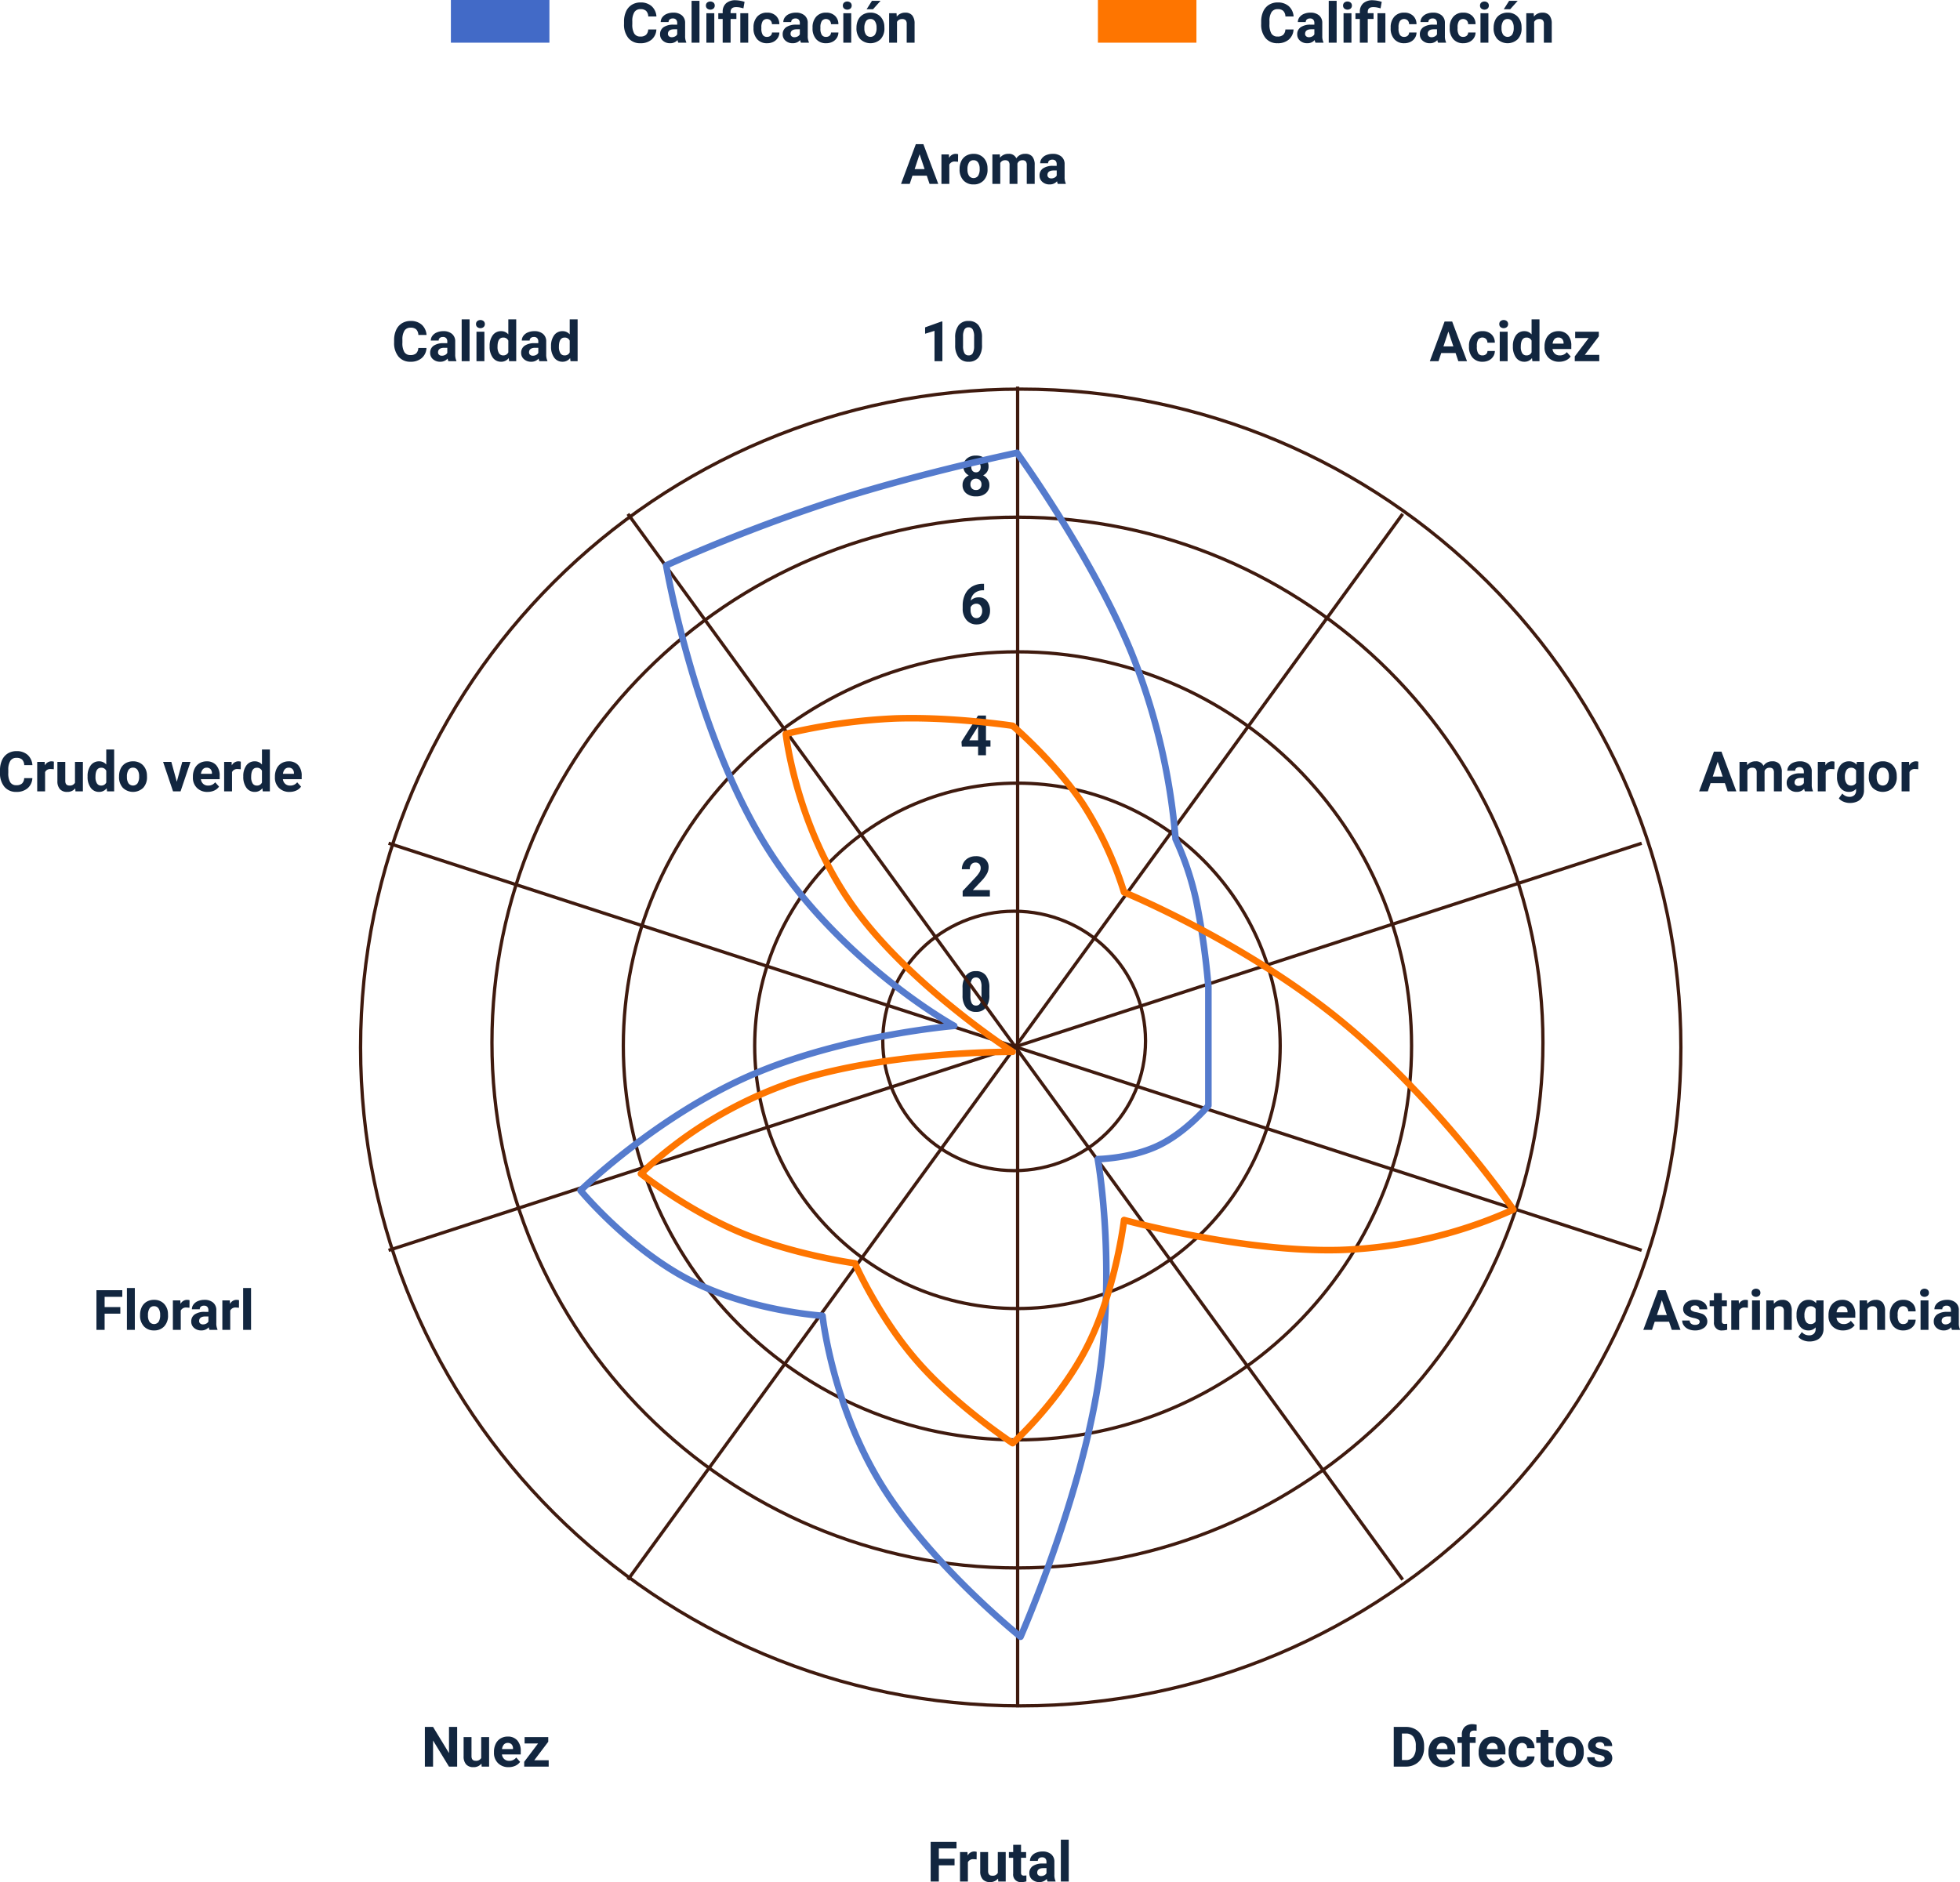<svg xmlns="http://www.w3.org/2000/svg" width="596.774" height="573.166" viewBox="0 0 596.774 573.166">
  <g id="Grupo_989967" data-name="Grupo 989967" transform="translate(-495.714 -1923)">
    <path id="Trazado_677448" data-name="Trazado 677448" d="M7.9,15.51H3.536L2.706,18H.058l4.5-12.086H6.865L11.389,18H8.741ZM4.208,13.493H7.23L5.711,8.969Zm13.2-2.225a6.517,6.517,0,0,0-.863-.066,1.757,1.757,0,0,0-1.785.921V18h-2.4V9.019h2.266l.066,1.071a2.223,2.223,0,0,1,2-1.237,2.514,2.514,0,0,1,.747.108Zm.481,2.158a5.327,5.327,0,0,1,.515-2.382,3.768,3.768,0,0,1,1.482-1.619,4.323,4.323,0,0,1,2.245-.573A4.09,4.09,0,0,1,25.1,9.965a4.464,4.464,0,0,1,1.282,3.021l.017.614a4.694,4.694,0,0,1-1.154,3.316,4.011,4.011,0,0,1-3.1,1.249,4.031,4.031,0,0,1-3.1-1.245,4.777,4.777,0,0,1-1.158-3.387Zm2.4.17a3.357,3.357,0,0,0,.481,1.958,1.73,1.73,0,0,0,2.739.008A3.674,3.674,0,0,0,24,13.422a3.324,3.324,0,0,0-.49-1.945,1.592,1.592,0,0,0-1.378-.69,1.566,1.566,0,0,0-1.361.686A3.735,3.735,0,0,0,20.287,13.6Zm9.836-4.578.075,1a3.156,3.156,0,0,1,2.582-1.17,2.4,2.4,0,0,1,2.382,1.37,3.084,3.084,0,0,1,2.7-1.37,2.679,2.679,0,0,1,2.175.851,3.911,3.911,0,0,1,.714,2.561V18H38.341V12.272a1.71,1.71,0,0,0-.3-1.116,1.324,1.324,0,0,0-1.054-.353,1.5,1.5,0,0,0-1.494,1.029L35.5,18H33.1V12.281a1.689,1.689,0,0,0-.307-1.129A1.337,1.337,0,0,0,31.75,10.8a1.555,1.555,0,0,0-1.478.847V18h-2.4V9.019ZM47.8,18a2.664,2.664,0,0,1-.241-.805,2.9,2.9,0,0,1-2.266.971A3.189,3.189,0,0,1,43.1,17.4a2.456,2.456,0,0,1-.867-1.926,2.538,2.538,0,0,1,1.058-2.191,5.222,5.222,0,0,1,3.059-.772h1.1V12a1.48,1.48,0,0,0-.32-1,1.257,1.257,0,0,0-1.009-.374,1.429,1.429,0,0,0-.95.291.987.987,0,0,0-.344.8h-2.4a2.41,2.41,0,0,1,.481-1.444A3.182,3.182,0,0,1,44.276,9.23a4.961,4.961,0,0,1,1.976-.378,3.92,3.92,0,0,1,2.635.834,2.918,2.918,0,0,1,.975,2.345v3.893a4.294,4.294,0,0,0,.357,1.934V18Zm-1.984-1.668a2.066,2.066,0,0,0,.979-.237,1.554,1.554,0,0,0,.664-.635V13.916h-.9q-1.8,0-1.917,1.245l-.008.141a.96.96,0,0,0,.315.739A1.225,1.225,0,0,0,45.812,16.332Z" transform="translate(770 1961)" fill="#12263f"/>
    <path id="Trazado_677449" data-name="Trazado 677449" d="M7.9,15.51H3.536L2.706,18H.058l4.5-12.086H6.865L11.389,18H8.741ZM4.208,13.493H7.23L5.711,8.969ZM16.1,16.232a1.573,1.573,0,0,0,1.079-.365,1.28,1.28,0,0,0,.432-.971h2.25a3.077,3.077,0,0,1-.5,1.673,3.286,3.286,0,0,1-1.341,1.179,4.2,4.2,0,0,1-1.88.419A3.9,3.9,0,0,1,13.1,16.942a4.845,4.845,0,0,1-1.112-3.383V13.4a4.79,4.79,0,0,1,1.1-3.312,3.854,3.854,0,0,1,3.03-1.237,3.778,3.778,0,0,1,2.7.959,3.4,3.4,0,0,1,1.033,2.552h-2.25a1.648,1.648,0,0,0-.432-1.139,1.6,1.6,0,0,0-2.362.173,3.541,3.541,0,0,0-.427,1.983v.249a3.586,3.586,0,0,0,.423,2A1.463,1.463,0,0,0,16.1,16.232ZM23.757,18H21.35V9.019h2.407ZM21.208,6.694a1.181,1.181,0,0,1,.361-.888,1.556,1.556,0,0,1,1.963,0,1.175,1.175,0,0,1,.365.888,1.178,1.178,0,0,1-.369.9,1.539,1.539,0,0,1-1.951,0A1.178,1.178,0,0,1,21.208,6.694Zm4.15,6.749A5.413,5.413,0,0,1,26.3,10.1a3.057,3.057,0,0,1,2.577-1.245,2.751,2.751,0,0,1,2.167.979V5.25h2.407V18H31.286l-.116-.955a2.823,2.823,0,0,1-2.308,1.121,3.049,3.049,0,0,1-2.544-1.249A5.587,5.587,0,0,1,25.359,13.443Zm2.4.179a3.546,3.546,0,0,0,.44,1.937,1.433,1.433,0,0,0,1.278.673,1.605,1.605,0,0,0,1.569-.939v-3.55a1.582,1.582,0,0,0-1.552-.939Q27.758,10.8,27.758,13.621Zm11.688,4.545a4.409,4.409,0,0,1-3.217-1.212,4.308,4.308,0,0,1-1.241-3.229v-.232a5.426,5.426,0,0,1,.523-2.42,3.838,3.838,0,0,1,1.482-1.644,4.159,4.159,0,0,1,2.187-.577,3.727,3.727,0,0,1,2.9,1.162,4.722,4.722,0,0,1,1.058,3.3v.979H37.42a2.229,2.229,0,0,0,.7,1.411,2.12,2.12,0,0,0,1.482.531,2.589,2.589,0,0,0,2.167-1l1.179,1.32a3.6,3.6,0,0,1-1.461,1.191A4.793,4.793,0,0,1,39.445,18.166Zm-.274-7.379a1.5,1.5,0,0,0-1.158.484,2.5,2.5,0,0,0-.569,1.384h3.337v-.192a1.786,1.786,0,0,0-.432-1.238A1.547,1.547,0,0,0,39.171,10.787Zm8.085,5.279h4.391V18H44.193V16.539l4.225-5.586h-4.1V9.019h7.2v1.413Z" transform="translate(931 2015)" fill="#12263f"/>
    <path id="Trazado_677450" data-name="Trazado 677450" d="M7.9,15.51H3.536L2.706,18H.058l4.5-12.086H6.865L11.389,18H8.741ZM4.208,13.493H7.23L5.711,8.969Zm10.4-4.474.075,1a3.156,3.156,0,0,1,2.582-1.17,2.4,2.4,0,0,1,2.382,1.37,3.084,3.084,0,0,1,2.7-1.37,2.679,2.679,0,0,1,2.175.851,3.911,3.911,0,0,1,.714,2.561V18H22.827V12.272a1.71,1.71,0,0,0-.3-1.116,1.324,1.324,0,0,0-1.054-.353,1.5,1.5,0,0,0-1.494,1.029L19.988,18h-2.4V12.281a1.689,1.689,0,0,0-.307-1.129,1.337,1.337,0,0,0-1.046-.349,1.555,1.555,0,0,0-1.478.847V18h-2.4V9.019ZM32.282,18a2.664,2.664,0,0,1-.241-.805,2.9,2.9,0,0,1-2.266.971,3.189,3.189,0,0,1-2.187-.764,2.456,2.456,0,0,1-.867-1.926,2.538,2.538,0,0,1,1.058-2.191,5.222,5.222,0,0,1,3.059-.772h1.1V12a1.48,1.48,0,0,0-.32-1,1.257,1.257,0,0,0-1.009-.374,1.429,1.429,0,0,0-.95.291.987.987,0,0,0-.344.8h-2.4a2.41,2.41,0,0,1,.481-1.444A3.182,3.182,0,0,1,28.762,9.23a4.961,4.961,0,0,1,1.976-.378,3.92,3.92,0,0,1,2.635.834,2.918,2.918,0,0,1,.975,2.345v3.893a4.294,4.294,0,0,0,.357,1.934V18ZM30.3,16.332a2.066,2.066,0,0,0,.979-.237,1.554,1.554,0,0,0,.664-.635V13.916h-.9q-1.8,0-1.917,1.245l-.008.141a.96.96,0,0,0,.315.739A1.225,1.225,0,0,0,30.3,16.332Zm10.94-5.063a6.517,6.517,0,0,0-.863-.066,1.757,1.757,0,0,0-1.785.921V18h-2.4V9.019h2.266l.066,1.071a2.223,2.223,0,0,1,2-1.237,2.514,2.514,0,0,1,.747.108Zm.805,2.175a5.264,5.264,0,0,1,.984-3.329,3.187,3.187,0,0,1,2.652-1.262,2.8,2.8,0,0,1,2.3,1.013l.1-.847h2.175V17.7a3.839,3.839,0,0,1-.535,2.05,3.439,3.439,0,0,1-1.507,1.328,5.3,5.3,0,0,1-2.274.457,4.925,4.925,0,0,1-1.926-.394,3.418,3.418,0,0,1-1.419-1.017l1.063-1.461a2.81,2.81,0,0,0,2.175,1,2.057,2.057,0,0,0,1.486-.51,1.915,1.915,0,0,0,.531-1.448v-.481a2.775,2.775,0,0,1-2.183.938A3.179,3.179,0,0,1,43.044,16.9a5.262,5.262,0,0,1-1-3.358Zm2.4.179a3.278,3.278,0,0,0,.49,1.916,1.558,1.558,0,0,0,1.345.694,1.666,1.666,0,0,0,1.569-.823V11.626a1.662,1.662,0,0,0-1.552-.823,1.568,1.568,0,0,0-1.357.707A3.694,3.694,0,0,0,44.442,13.621Zm7.28-.2a5.327,5.327,0,0,1,.515-2.382,3.767,3.767,0,0,1,1.482-1.619,4.323,4.323,0,0,1,2.245-.573,4.09,4.09,0,0,1,2.968,1.112,4.464,4.464,0,0,1,1.282,3.021l.017.614a4.694,4.694,0,0,1-1.154,3.316,4.472,4.472,0,0,1-6.2,0,4.777,4.777,0,0,1-1.158-3.387Zm2.4.17a3.357,3.357,0,0,0,.481,1.958,1.73,1.73,0,0,0,2.739.008,3.674,3.674,0,0,0,.49-2.141,3.324,3.324,0,0,0-.49-1.945,1.592,1.592,0,0,0-1.378-.69,1.566,1.566,0,0,0-1.361.686A3.735,3.735,0,0,0,54.121,13.6Zm12.634-2.328a6.517,6.517,0,0,0-.863-.066,1.757,1.757,0,0,0-1.785.921V18h-2.4V9.019h2.266l.066,1.071a2.223,2.223,0,0,1,2-1.237,2.514,2.514,0,0,1,.747.108Z" transform="translate(1013 2146)" fill="#12263f"/>
    <path id="Trazado_677451" data-name="Trazado 677451" d="M7.9,15.51H3.536L2.706,18H.058l4.5-12.086H6.865L11.389,18H8.741ZM4.208,13.493H7.23L5.711,8.969Zm13.016,2.025a.773.773,0,0,0-.436-.693,4.95,4.95,0,0,0-1.4-.452q-3.2-.672-3.2-2.723a2.468,2.468,0,0,1,.992-2,4,4,0,0,1,2.594-.8,4.307,4.307,0,0,1,2.735.805,2.538,2.538,0,0,1,1.025,2.092h-2.4A1.161,1.161,0,0,0,16.8,10.9a1.405,1.405,0,0,0-1.038-.336,1.436,1.436,0,0,0-.938.274.865.865,0,0,0-.332.7.739.739,0,0,0,.378.643,3.885,3.885,0,0,0,1.274.423,10.407,10.407,0,0,1,1.511.4,2.482,2.482,0,0,1,1.9,2.416A2.343,2.343,0,0,1,18.5,17.406a4.548,4.548,0,0,1-2.723.76,4.75,4.75,0,0,1-2-.4,3.363,3.363,0,0,1-1.374-1.1,2.565,2.565,0,0,1-.5-1.515h2.274a1.252,1.252,0,0,0,.473.979,1.877,1.877,0,0,0,1.179.34,1.737,1.737,0,0,0,1.042-.261A.814.814,0,0,0,17.224,15.518Zm6.749-8.708V9.019h1.536v1.76H23.973v4.482a1.07,1.07,0,0,0,.191.714.959.959,0,0,0,.73.216,3.826,3.826,0,0,0,.706-.058V17.95a4.938,4.938,0,0,1-1.453.216,2.29,2.29,0,0,1-2.573-2.548V10.778H20.262V9.019h1.312V6.811Zm7.919,4.458a6.517,6.517,0,0,0-.863-.066,1.757,1.757,0,0,0-1.785.921V18h-2.4V9.019h2.266l.066,1.071a2.223,2.223,0,0,1,2-1.237,2.514,2.514,0,0,1,.747.108ZM35.577,18H33.17V9.019h2.407ZM33.029,6.694a1.181,1.181,0,0,1,.361-.888,1.556,1.556,0,0,1,1.963,0,1.175,1.175,0,0,1,.365.888,1.178,1.178,0,0,1-.369.9,1.539,1.539,0,0,1-1.951,0A1.178,1.178,0,0,1,33.029,6.694Zm6.732,2.324.075,1.038a3.136,3.136,0,0,1,2.582-1.2,2.606,2.606,0,0,1,2.125.838,3.912,3.912,0,0,1,.714,2.507V18h-2.4V12.256a1.556,1.556,0,0,0-.332-1.108,1.486,1.486,0,0,0-1.1-.344,1.65,1.65,0,0,0-1.519.863V18H37.5V9.019Zm6.964,4.424a5.264,5.264,0,0,1,.984-3.329,3.187,3.187,0,0,1,2.652-1.262,2.8,2.8,0,0,1,2.3,1.013l.1-.847h2.175V17.7a3.839,3.839,0,0,1-.535,2.05,3.439,3.439,0,0,1-1.507,1.328,5.3,5.3,0,0,1-2.274.457,4.925,4.925,0,0,1-1.926-.394,3.418,3.418,0,0,1-1.419-1.017l1.063-1.461a2.81,2.81,0,0,0,2.175,1A2.057,2.057,0,0,0,52,19.158a1.915,1.915,0,0,0,.531-1.448v-.481a2.775,2.775,0,0,1-2.183.938A3.179,3.179,0,0,1,47.725,16.9a5.262,5.262,0,0,1-1-3.358Zm2.4.179a3.278,3.278,0,0,0,.49,1.916,1.558,1.558,0,0,0,1.345.694,1.666,1.666,0,0,0,1.569-.823V11.626a1.662,1.662,0,0,0-1.552-.823,1.568,1.568,0,0,0-1.357.707A3.694,3.694,0,0,0,49.124,13.621Zm11.787,4.545a4.409,4.409,0,0,1-3.217-1.212,4.308,4.308,0,0,1-1.241-3.229v-.232a5.426,5.426,0,0,1,.523-2.42,3.838,3.838,0,0,1,1.482-1.644,4.159,4.159,0,0,1,2.187-.577,3.727,3.727,0,0,1,2.9,1.162,4.722,4.722,0,0,1,1.058,3.3v.979H58.886a2.229,2.229,0,0,0,.7,1.411,2.12,2.12,0,0,0,1.482.531,2.589,2.589,0,0,0,2.167-1l1.179,1.32a3.6,3.6,0,0,1-1.461,1.191A4.793,4.793,0,0,1,60.911,18.166Zm-.274-7.379a1.5,1.5,0,0,0-1.158.484,2.5,2.5,0,0,0-.569,1.384h3.337v-.192a1.786,1.786,0,0,0-.432-1.238A1.547,1.547,0,0,0,60.637,10.787Zm7.537-1.768.075,1.038a3.136,3.136,0,0,1,2.582-1.2,2.606,2.606,0,0,1,2.125.838,3.912,3.912,0,0,1,.714,2.507V18h-2.4V12.256a1.556,1.556,0,0,0-.332-1.108,1.486,1.486,0,0,0-1.1-.344,1.65,1.65,0,0,0-1.519.863V18h-2.4V9.019Zm11.048,7.213a1.573,1.573,0,0,0,1.079-.365,1.28,1.28,0,0,0,.432-.971h2.25a3.077,3.077,0,0,1-.5,1.673,3.286,3.286,0,0,1-1.341,1.179,4.2,4.2,0,0,1-1.88.419,3.9,3.9,0,0,1-3.038-1.224,4.845,4.845,0,0,1-1.112-3.383V13.4a4.79,4.79,0,0,1,1.1-3.312,3.854,3.854,0,0,1,3.03-1.237,3.778,3.778,0,0,1,2.7.959,3.4,3.4,0,0,1,1.033,2.552h-2.25a1.648,1.648,0,0,0-.432-1.139,1.6,1.6,0,0,0-2.362.173,3.541,3.541,0,0,0-.427,1.983v.249a3.586,3.586,0,0,0,.423,2A1.463,1.463,0,0,0,79.223,16.232ZM86.884,18H84.477V9.019h2.407ZM84.336,6.694a1.181,1.181,0,0,1,.361-.888,1.556,1.556,0,0,1,1.963,0,1.175,1.175,0,0,1,.365.888,1.178,1.178,0,0,1-.369.9,1.539,1.539,0,0,1-1.951,0A1.178,1.178,0,0,1,84.336,6.694ZM94.064,18a2.664,2.664,0,0,1-.241-.805,2.9,2.9,0,0,1-2.266.971A3.189,3.189,0,0,1,89.37,17.4a2.456,2.456,0,0,1-.867-1.926,2.538,2.538,0,0,1,1.058-2.191,5.222,5.222,0,0,1,3.059-.772h1.1V12a1.48,1.48,0,0,0-.32-1,1.257,1.257,0,0,0-1.009-.374,1.429,1.429,0,0,0-.95.291.987.987,0,0,0-.344.8H88.7a2.41,2.41,0,0,1,.481-1.444A3.182,3.182,0,0,1,90.545,9.23a4.961,4.961,0,0,1,1.976-.378,3.92,3.92,0,0,1,2.635.834,2.918,2.918,0,0,1,.975,2.345v3.893a4.294,4.294,0,0,0,.357,1.934V18Zm-1.984-1.668a2.066,2.066,0,0,0,.979-.237,1.554,1.554,0,0,0,.664-.635V13.916h-.9q-1.8,0-1.917,1.245L90.9,15.3a.96.96,0,0,0,.315.739A1.225,1.225,0,0,0,92.081,16.332Z" transform="translate(996 2310)" fill="#12263f"/>
    <path id="Trazado_677452" data-name="Trazado 677452" d="M1.079,18V5.914H4.8a5.647,5.647,0,0,1,2.851.718A5.007,5.007,0,0,1,9.612,8.674a6.3,6.3,0,0,1,.706,3.009v.556a6.316,6.316,0,0,1-.693,3A4.964,4.964,0,0,1,7.67,17.27,5.69,5.69,0,0,1,4.823,18ZM3.569,7.931V16h1.2a2.7,2.7,0,0,0,2.233-.955,4.314,4.314,0,0,0,.789-2.731v-.639a4.382,4.382,0,0,0-.764-2.793A2.7,2.7,0,0,0,4.8,7.931ZM16.1,18.166a4.409,4.409,0,0,1-3.217-1.212,4.308,4.308,0,0,1-1.241-3.229v-.232a5.426,5.426,0,0,1,.523-2.42,3.838,3.838,0,0,1,1.482-1.644,4.159,4.159,0,0,1,2.187-.577,3.727,3.727,0,0,1,2.9,1.162,4.722,4.722,0,0,1,1.058,3.3v.979H14.078a2.229,2.229,0,0,0,.7,1.411,2.12,2.12,0,0,0,1.482.531,2.589,2.589,0,0,0,2.167-1l1.179,1.32a3.6,3.6,0,0,1-1.461,1.191A4.793,4.793,0,0,1,16.1,18.166Zm-.274-7.379a1.5,1.5,0,0,0-1.158.484,2.5,2.5,0,0,0-.569,1.384H17.44v-.192a1.786,1.786,0,0,0-.432-1.238A1.547,1.547,0,0,0,15.83,10.787ZM21.814,18V10.778H20.478V9.019h1.336V8.255a3.1,3.1,0,0,1,.867-2.345,3.359,3.359,0,0,1,2.428-.834,5.608,5.608,0,0,1,1.22.166L26.305,7.1a3.058,3.058,0,0,0-.73-.075q-1.353,0-1.353,1.27v.722h1.785v1.76H24.222V18Zm9.571.166a4.409,4.409,0,0,1-3.217-1.212,4.308,4.308,0,0,1-1.241-3.229v-.232a5.426,5.426,0,0,1,.523-2.42,3.838,3.838,0,0,1,1.482-1.644,4.159,4.159,0,0,1,2.187-.577,3.727,3.727,0,0,1,2.9,1.162,4.722,4.722,0,0,1,1.058,3.3v.979H29.36a2.229,2.229,0,0,0,.7,1.411,2.12,2.12,0,0,0,1.482.531,2.589,2.589,0,0,0,2.167-1l1.179,1.32a3.6,3.6,0,0,1-1.461,1.191A4.793,4.793,0,0,1,31.385,18.166Zm-.274-7.379a1.5,1.5,0,0,0-1.158.484,2.5,2.5,0,0,0-.569,1.384h3.337v-.192a1.786,1.786,0,0,0-.432-1.238A1.547,1.547,0,0,0,31.111,10.787Zm9.064,5.445a1.573,1.573,0,0,0,1.079-.365,1.28,1.28,0,0,0,.432-.971h2.25a3.077,3.077,0,0,1-.5,1.673A3.286,3.286,0,0,1,42.1,17.747a4.2,4.2,0,0,1-1.88.419,3.9,3.9,0,0,1-3.038-1.224,4.845,4.845,0,0,1-1.112-3.383V13.4a4.79,4.79,0,0,1,1.1-3.312A3.854,3.854,0,0,1,40.2,8.853a3.778,3.778,0,0,1,2.7.959,3.4,3.4,0,0,1,1.033,2.552h-2.25a1.648,1.648,0,0,0-.432-1.139,1.6,1.6,0,0,0-2.362.173,3.541,3.541,0,0,0-.427,1.983v.249a3.586,3.586,0,0,0,.423,2A1.463,1.463,0,0,0,40.176,16.232Zm8-9.421V9.019h1.536v1.76H48.178v4.482a1.07,1.07,0,0,0,.191.714.959.959,0,0,0,.73.216,3.826,3.826,0,0,0,.706-.058V17.95a4.939,4.939,0,0,1-1.453.216,2.29,2.29,0,0,1-2.573-2.548V10.778H44.467V9.019h1.312V6.811Zm2.25,6.616a5.327,5.327,0,0,1,.515-2.382,3.767,3.767,0,0,1,1.482-1.619,4.323,4.323,0,0,1,2.245-.573,4.09,4.09,0,0,1,2.968,1.112,4.464,4.464,0,0,1,1.282,3.021l.017.614a4.694,4.694,0,0,1-1.154,3.316,4.472,4.472,0,0,1-6.2,0,4.777,4.777,0,0,1-1.158-3.387Zm2.4.17a3.357,3.357,0,0,0,.481,1.958,1.73,1.73,0,0,0,2.739.008,3.674,3.674,0,0,0,.49-2.141,3.324,3.324,0,0,0-.49-1.945,1.592,1.592,0,0,0-1.378-.69,1.566,1.566,0,0,0-1.361.686A3.735,3.735,0,0,0,52.826,13.6Zm12.451,1.922a.773.773,0,0,0-.436-.693,4.95,4.95,0,0,0-1.4-.452q-3.2-.672-3.2-2.723a2.468,2.468,0,0,1,.992-2,4,4,0,0,1,2.594-.8,4.307,4.307,0,0,1,2.735.805,2.538,2.538,0,0,1,1.025,2.092h-2.4a1.161,1.161,0,0,0-.332-.851,1.405,1.405,0,0,0-1.038-.336,1.436,1.436,0,0,0-.938.274.865.865,0,0,0-.332.7.739.739,0,0,0,.378.643A3.885,3.885,0,0,0,64.2,12.6a10.407,10.407,0,0,1,1.511.4,2.482,2.482,0,0,1,1.9,2.416,2.343,2.343,0,0,1-1.054,1.988,4.548,4.548,0,0,1-2.723.76,4.75,4.75,0,0,1-2-.4,3.363,3.363,0,0,1-1.374-1.1,2.565,2.565,0,0,1-.5-1.515h2.274a1.252,1.252,0,0,0,.473.979,1.877,1.877,0,0,0,1.179.34,1.737,1.737,0,0,0,1.042-.261A.814.814,0,0,0,65.277,15.518Z" transform="translate(919 2443)" fill="#12263f"/>
    <path id="Trazado_677453" data-name="Trazado 677453" d="M8.351,13.061H3.569V18H1.079V5.914H8.948V7.931H3.569v3.121H8.351Zm6.715-1.793A6.517,6.517,0,0,0,14.2,11.2a1.757,1.757,0,0,0-1.785.921V18h-2.4V9.019h2.266l.066,1.071a2.223,2.223,0,0,1,2-1.237,2.514,2.514,0,0,1,.747.108ZM21.6,17.087a3.008,3.008,0,0,1-2.457,1.079,2.837,2.837,0,0,1-2.2-.83,3.543,3.543,0,0,1-.776-2.432V9.019h2.4v5.809q0,1.4,1.278,1.4a1.732,1.732,0,0,0,1.677-.848V9.019h2.407V18H21.665ZM28.6,6.811V9.019H30.14v1.76H28.6v4.482a1.07,1.07,0,0,0,.191.714.959.959,0,0,0,.73.216,3.826,3.826,0,0,0,.706-.058V17.95a4.938,4.938,0,0,1-1.453.216,2.29,2.29,0,0,1-2.573-2.548V10.778H24.894V9.019h1.312V6.811ZM36.681,18a2.664,2.664,0,0,1-.241-.805,2.9,2.9,0,0,1-2.266.971,3.189,3.189,0,0,1-2.187-.764,2.456,2.456,0,0,1-.867-1.926,2.538,2.538,0,0,1,1.058-2.191,5.222,5.222,0,0,1,3.059-.772h1.1V12a1.48,1.48,0,0,0-.32-1,1.257,1.257,0,0,0-1.009-.374,1.429,1.429,0,0,0-.95.291.987.987,0,0,0-.344.8h-2.4a2.41,2.41,0,0,1,.481-1.444A3.182,3.182,0,0,1,33.162,9.23a4.961,4.961,0,0,1,1.976-.378,3.92,3.92,0,0,1,2.635.834,2.918,2.918,0,0,1,.975,2.345v3.893a4.294,4.294,0,0,0,.357,1.934V18ZM34.7,16.332a2.066,2.066,0,0,0,.979-.237,1.554,1.554,0,0,0,.664-.635V13.916h-.9q-1.8,0-1.917,1.245l-.008.141a.96.96,0,0,0,.315.739A1.225,1.225,0,0,0,34.7,16.332ZM43.123,18H40.715V5.25h2.407Z" transform="translate(778 2478)" fill="#12263f"/>
    <path id="Trazado_677454" data-name="Trazado 677454" d="M10.907,18H8.417L3.569,10.048V18H1.079V5.914h2.49l4.856,7.969V5.914h2.482Zm7.4-.913a3.008,3.008,0,0,1-2.457,1.079,2.837,2.837,0,0,1-2.2-.83,3.543,3.543,0,0,1-.776-2.432V9.019h2.4v5.809q0,1.4,1.278,1.4a1.732,1.732,0,0,0,1.677-.848V9.019h2.407V18H18.37Zm8.268,1.079a4.409,4.409,0,0,1-3.217-1.212,4.308,4.308,0,0,1-1.241-3.229v-.232a5.426,5.426,0,0,1,.523-2.42,3.838,3.838,0,0,1,1.482-1.644,4.159,4.159,0,0,1,2.187-.577,3.727,3.727,0,0,1,2.9,1.162,4.722,4.722,0,0,1,1.058,3.3v.979H24.545a2.229,2.229,0,0,0,.7,1.411,2.12,2.12,0,0,0,1.482.531,2.589,2.589,0,0,0,2.167-1l1.179,1.32a3.6,3.6,0,0,1-1.461,1.191A4.793,4.793,0,0,1,26.571,18.166ZM26.3,10.787a1.5,1.5,0,0,0-1.158.484,2.5,2.5,0,0,0-.569,1.384h3.337v-.192a1.786,1.786,0,0,0-.432-1.238A1.547,1.547,0,0,0,26.3,10.787Zm8.085,5.279h4.391V18H31.319V16.539l4.225-5.586h-4.1V9.019h7.2v1.413Z" transform="translate(624 2443)" fill="#12263f"/>
    <path id="Trazado_677455" data-name="Trazado 677455" d="M8.351,13.061H3.569V18H1.079V5.914H8.948V7.931H3.569v3.121H8.351ZM12.767,18H10.359V5.25h2.407Zm1.6-4.574a5.327,5.327,0,0,1,.515-2.382,3.768,3.768,0,0,1,1.482-1.619,4.323,4.323,0,0,1,2.245-.573,4.09,4.09,0,0,1,2.968,1.112,4.464,4.464,0,0,1,1.282,3.021l.017.614a4.694,4.694,0,0,1-1.154,3.316,4.011,4.011,0,0,1-3.1,1.249,4.031,4.031,0,0,1-3.1-1.245,4.777,4.777,0,0,1-1.158-3.387Zm2.4.17a3.357,3.357,0,0,0,.481,1.958,1.73,1.73,0,0,0,2.739.008,3.674,3.674,0,0,0,.49-2.141,3.324,3.324,0,0,0-.49-1.945,1.592,1.592,0,0,0-1.378-.69,1.566,1.566,0,0,0-1.361.686A3.735,3.735,0,0,0,16.768,13.6ZM29.4,11.268a6.517,6.517,0,0,0-.863-.066,1.757,1.757,0,0,0-1.785.921V18h-2.4V9.019h2.266l.066,1.071a2.223,2.223,0,0,1,2-1.237,2.514,2.514,0,0,1,.747.108ZM35.511,18a2.664,2.664,0,0,1-.241-.805A2.9,2.9,0,0,1,33,18.166a3.189,3.189,0,0,1-2.187-.764,2.456,2.456,0,0,1-.867-1.926,2.538,2.538,0,0,1,1.058-2.191,5.222,5.222,0,0,1,3.059-.772h1.1V12a1.48,1.48,0,0,0-.32-1,1.257,1.257,0,0,0-1.009-.374,1.429,1.429,0,0,0-.95.291.987.987,0,0,0-.344.8h-2.4a2.41,2.41,0,0,1,.481-1.444A3.182,3.182,0,0,1,31.991,9.23a4.961,4.961,0,0,1,1.976-.378,3.92,3.92,0,0,1,2.635.834,2.918,2.918,0,0,1,.975,2.345v3.893a4.294,4.294,0,0,0,.357,1.934V18Zm-1.984-1.668a2.066,2.066,0,0,0,.979-.237,1.554,1.554,0,0,0,.664-.635V13.916h-.9q-1.8,0-1.917,1.245l-.008.141a.96.96,0,0,0,.315.739A1.225,1.225,0,0,0,33.527,16.332Zm10.94-5.063A6.517,6.517,0,0,0,43.6,11.2a1.757,1.757,0,0,0-1.785.921V18h-2.4V9.019h2.266l.066,1.071a2.223,2.223,0,0,1,2-1.237,2.514,2.514,0,0,1,.747.108ZM48.153,18H45.746V5.25h2.407Z" transform="translate(524 2310)" fill="#12263f"/>
    <path id="Trazado_677456" data-name="Trazado 677456" d="M10.567,13.974a4.277,4.277,0,0,1-1.44,3.071A5.058,5.058,0,0,1,5.7,18.166,4.548,4.548,0,0,1,2.046,16.6a6.416,6.416,0,0,1-1.332-4.3v-.739A7.245,7.245,0,0,1,1.328,8.5,4.6,4.6,0,0,1,3.084,6.458a4.918,4.918,0,0,1,2.652-.71,4.927,4.927,0,0,1,3.37,1.121,4.6,4.6,0,0,1,1.478,3.146H8.093a2.524,2.524,0,0,0-.652-1.7A2.413,2.413,0,0,0,5.736,7.79a2.116,2.116,0,0,0-1.864.892,5,5,0,0,0-.635,2.768v.913a5.352,5.352,0,0,0,.594,2.864,2.077,2.077,0,0,0,1.872.9,2.458,2.458,0,0,0,1.722-.527,2.381,2.381,0,0,0,.652-1.631Zm6.524-2.706a6.517,6.517,0,0,0-.863-.066,1.757,1.757,0,0,0-1.785.921V18h-2.4V9.019h2.266l.066,1.071a2.223,2.223,0,0,1,2-1.237,2.514,2.514,0,0,1,.747.108Zm6.533,5.819a3.008,3.008,0,0,1-2.457,1.079,2.837,2.837,0,0,1-2.2-.83,3.543,3.543,0,0,1-.776-2.432V9.019h2.4v5.809q0,1.4,1.278,1.4a1.732,1.732,0,0,0,1.677-.848V9.019h2.407V18H23.69Zm3.76-3.644a5.413,5.413,0,0,1,.942-3.345A3.057,3.057,0,0,1,30.9,8.853a2.751,2.751,0,0,1,2.167.979V5.25h2.407V18H33.311l-.116-.955a2.823,2.823,0,0,1-2.308,1.121,3.049,3.049,0,0,1-2.544-1.249A5.587,5.587,0,0,1,27.384,13.443Zm2.4.179a3.546,3.546,0,0,0,.44,1.937,1.433,1.433,0,0,0,1.278.673,1.605,1.605,0,0,0,1.569-.939v-3.55a1.582,1.582,0,0,0-1.552-.939Q29.783,10.8,29.783,13.621Zm7.18-.2a5.327,5.327,0,0,1,.515-2.382A3.767,3.767,0,0,1,38.96,9.425a4.323,4.323,0,0,1,2.245-.573,4.09,4.09,0,0,1,2.968,1.112,4.464,4.464,0,0,1,1.282,3.021l.017.614a4.694,4.694,0,0,1-1.154,3.316,4.472,4.472,0,0,1-6.2,0,4.777,4.777,0,0,1-1.158-3.387Zm2.4.17a3.357,3.357,0,0,0,.481,1.958,1.73,1.73,0,0,0,2.739.008,3.674,3.674,0,0,0,.49-2.141,3.324,3.324,0,0,0-.49-1.945,1.592,1.592,0,0,0-1.378-.69,1.566,1.566,0,0,0-1.361.686A3.735,3.735,0,0,0,39.362,13.6ZM54.544,15.07l1.668-6.051H58.72L55.69,18H53.4l-3.03-8.981h2.507Zm9.363,3.1a4.409,4.409,0,0,1-3.217-1.212,4.308,4.308,0,0,1-1.241-3.229v-.232a5.426,5.426,0,0,1,.523-2.42,3.838,3.838,0,0,1,1.482-1.644,4.159,4.159,0,0,1,2.187-.577,3.727,3.727,0,0,1,2.9,1.162,4.722,4.722,0,0,1,1.058,3.3v.979H61.882a2.229,2.229,0,0,0,.7,1.411,2.12,2.12,0,0,0,1.482.531,2.589,2.589,0,0,0,2.167-1l1.179,1.32a3.6,3.6,0,0,1-1.461,1.191A4.793,4.793,0,0,1,63.908,18.166Zm-.274-7.379a1.5,1.5,0,0,0-1.158.484,2.5,2.5,0,0,0-.569,1.384h3.337v-.192a1.786,1.786,0,0,0-.432-1.238A1.547,1.547,0,0,0,63.634,10.787Zm10.376.481a6.517,6.517,0,0,0-.863-.066,1.757,1.757,0,0,0-1.785.921V18h-2.4V9.019h2.266l.066,1.071a2.223,2.223,0,0,1,2-1.237,2.514,2.514,0,0,1,.747.108Zm.78,2.175a5.413,5.413,0,0,1,.942-3.345A3.057,3.057,0,0,1,78.31,8.853a2.751,2.751,0,0,1,2.167.979V5.25h2.407V18H80.717l-.116-.955a2.823,2.823,0,0,1-2.308,1.121,3.049,3.049,0,0,1-2.544-1.249A5.587,5.587,0,0,1,74.79,13.443Zm2.4.179a3.546,3.546,0,0,0,.44,1.937,1.433,1.433,0,0,0,1.278.673,1.605,1.605,0,0,0,1.569-.939v-3.55a1.582,1.582,0,0,0-1.552-.939Q77.189,10.8,77.189,13.621Zm11.688,4.545a4.409,4.409,0,0,1-3.217-1.212,4.308,4.308,0,0,1-1.241-3.229v-.232a5.426,5.426,0,0,1,.523-2.42,3.838,3.838,0,0,1,1.482-1.644,4.159,4.159,0,0,1,2.187-.577,3.727,3.727,0,0,1,2.9,1.162,4.722,4.722,0,0,1,1.058,3.3v.979H86.851a2.229,2.229,0,0,0,.7,1.411,2.12,2.12,0,0,0,1.482.531,2.589,2.589,0,0,0,2.167-1l1.179,1.32a3.6,3.6,0,0,1-1.461,1.191A4.793,4.793,0,0,1,88.876,18.166ZM88.6,10.787a1.5,1.5,0,0,0-1.158.484,2.5,2.5,0,0,0-.569,1.384h3.337v-.192a1.786,1.786,0,0,0-.432-1.238A1.547,1.547,0,0,0,88.6,10.787Z" transform="translate(495 2146)" fill="#12263f"/>
    <path id="Trazado_677457" data-name="Trazado 677457" d="M10.567,13.974a4.277,4.277,0,0,1-1.44,3.071A5.058,5.058,0,0,1,5.7,18.166,4.548,4.548,0,0,1,2.046,16.6a6.416,6.416,0,0,1-1.332-4.3v-.739A7.245,7.245,0,0,1,1.328,8.5,4.6,4.6,0,0,1,3.084,6.458a4.918,4.918,0,0,1,2.652-.71,4.927,4.927,0,0,1,3.37,1.121,4.6,4.6,0,0,1,1.478,3.146H8.093a2.524,2.524,0,0,0-.652-1.7A2.413,2.413,0,0,0,5.736,7.79a2.116,2.116,0,0,0-1.864.892,5,5,0,0,0-.635,2.768v.913a5.352,5.352,0,0,0,.594,2.864,2.077,2.077,0,0,0,1.872.9,2.458,2.458,0,0,0,1.722-.527,2.381,2.381,0,0,0,.652-1.631ZM17.249,18a2.664,2.664,0,0,1-.241-.805,2.9,2.9,0,0,1-2.266.971,3.189,3.189,0,0,1-2.187-.764,2.456,2.456,0,0,1-.867-1.926,2.538,2.538,0,0,1,1.058-2.191,5.222,5.222,0,0,1,3.059-.772h1.1V12a1.48,1.48,0,0,0-.32-1,1.257,1.257,0,0,0-1.009-.374,1.429,1.429,0,0,0-.95.291.987.987,0,0,0-.344.8h-2.4a2.41,2.41,0,0,1,.481-1.444A3.182,3.182,0,0,1,13.729,9.23a4.961,4.961,0,0,1,1.976-.378,3.92,3.92,0,0,1,2.635.834,2.918,2.918,0,0,1,.975,2.345v3.893a4.294,4.294,0,0,0,.357,1.934V18Zm-1.984-1.668a2.066,2.066,0,0,0,.979-.237,1.554,1.554,0,0,0,.664-.635V13.916h-.9q-1.8,0-1.917,1.245l-.008.141a.96.96,0,0,0,.315.739A1.225,1.225,0,0,0,15.265,16.332ZM23.69,18H21.283V5.25H23.69ZM28.2,18H25.791V9.019H28.2ZM25.649,6.694a1.181,1.181,0,0,1,.361-.888,1.556,1.556,0,0,1,1.963,0,1.175,1.175,0,0,1,.365.888,1.178,1.178,0,0,1-.369.9,1.539,1.539,0,0,1-1.951,0A1.178,1.178,0,0,1,25.649,6.694Zm4.15,6.749a5.413,5.413,0,0,1,.942-3.345,3.057,3.057,0,0,1,2.577-1.245,2.751,2.751,0,0,1,2.167.979V5.25h2.407V18H35.727l-.116-.955A2.823,2.823,0,0,1,33.3,18.166a3.049,3.049,0,0,1-2.544-1.249A5.587,5.587,0,0,1,29.8,13.443Zm2.4.179a3.546,3.546,0,0,0,.44,1.937,1.433,1.433,0,0,0,1.278.673,1.605,1.605,0,0,0,1.569-.939v-3.55a1.582,1.582,0,0,0-1.552-.939Q32.2,10.8,32.2,13.621ZM44.957,18a2.664,2.664,0,0,1-.241-.805,2.9,2.9,0,0,1-2.266.971,3.189,3.189,0,0,1-2.187-.764,2.456,2.456,0,0,1-.867-1.926,2.538,2.538,0,0,1,1.058-2.191,5.222,5.222,0,0,1,3.059-.772h1.1V12a1.48,1.48,0,0,0-.32-1,1.257,1.257,0,0,0-1.009-.374,1.429,1.429,0,0,0-.95.291.987.987,0,0,0-.344.8h-2.4a2.41,2.41,0,0,1,.481-1.444A3.182,3.182,0,0,1,41.438,9.23a4.961,4.961,0,0,1,1.976-.378,3.92,3.92,0,0,1,2.635.834,2.918,2.918,0,0,1,.975,2.345v3.893a4.294,4.294,0,0,0,.357,1.934V18Zm-1.984-1.668a2.066,2.066,0,0,0,.979-.237,1.554,1.554,0,0,0,.664-.635V13.916h-.9q-1.8,0-1.917,1.245l-.008.141a.96.96,0,0,0,.315.739A1.225,1.225,0,0,0,42.973,16.332Zm5.52-2.889a5.413,5.413,0,0,1,.942-3.345,3.057,3.057,0,0,1,2.577-1.245,2.751,2.751,0,0,1,2.167.979V5.25h2.407V18H54.42l-.116-.955A2.823,2.823,0,0,1,52,18.166a3.049,3.049,0,0,1-2.544-1.249A5.587,5.587,0,0,1,48.493,13.443Zm2.4.179a3.546,3.546,0,0,0,.44,1.937,1.433,1.433,0,0,0,1.278.673,1.605,1.605,0,0,0,1.569-.939v-3.55a1.582,1.582,0,0,0-1.552-.939Q50.892,10.8,50.892,13.621Z" transform="translate(615 2015)" fill="#12263f"/>
    <path id="Trazado_677458" data-name="Trazado 677458" d="M6.649,18H4.25V8.753l-2.864.888V7.69L6.392,5.9h.257ZM18.71,13a6.123,6.123,0,0,1-1.038,3.835,3.622,3.622,0,0,1-3.038,1.328,3.647,3.647,0,0,1-3.021-1.3,5.943,5.943,0,0,1-1.071-3.735V10.9a6.042,6.042,0,0,1,1.05-3.843,3.649,3.649,0,0,1,3.026-1.312,3.652,3.652,0,0,1,3.021,1.3,5.925,5.925,0,0,1,1.071,3.731Zm-2.4-2.446A4.426,4.426,0,0,0,15.9,8.368a1.389,1.389,0,0,0-1.282-.685,1.364,1.364,0,0,0-1.249.652,4.142,4.142,0,0,0-.427,2.04v2.941a4.646,4.646,0,0,0,.4,2.2,1.37,1.37,0,0,0,1.291.719,1.347,1.347,0,0,0,1.27-.69,4.535,4.535,0,0,0,.407-2.11Z" transform="translate(776 2015)" fill="#12263f"/>
    <path id="Trazado_677459" data-name="Trazado 677459" d="M8.7,9.126a2.811,2.811,0,0,1-.44,1.561,3.166,3.166,0,0,1-1.212,1.087,3.5,3.5,0,0,1,1.395,1.166,2.992,2.992,0,0,1,.515,1.747,3.168,3.168,0,0,1-1.1,2.544,4.445,4.445,0,0,1-2.98.934,4.465,4.465,0,0,1-2.988-.938,3.16,3.16,0,0,1-1.1-2.54A3.011,3.011,0,0,1,1.3,12.937a3.442,3.442,0,0,1,1.386-1.162,3.134,3.134,0,0,1-1.208-1.087,2.831,2.831,0,0,1-.436-1.561A3.133,3.133,0,0,1,2.075,6.665a4.052,4.052,0,0,1,2.8-.917,4.079,4.079,0,0,1,2.793.909A3.121,3.121,0,0,1,8.7,9.126Zm-2.15,5.387a1.74,1.74,0,0,0-.457-1.262,1.628,1.628,0,0,0-1.229-.473,1.625,1.625,0,0,0-1.22.469,1.737,1.737,0,0,0-.457,1.266,1.736,1.736,0,0,0,.448,1.245,1.633,1.633,0,0,0,1.245.473,1.629,1.629,0,0,0,1.224-.457A1.733,1.733,0,0,0,6.549,14.514ZM6.3,9.243A1.66,1.66,0,0,0,5.927,8.11a1.325,1.325,0,0,0-1.054-.427A1.335,1.335,0,0,0,3.827,8.1a1.651,1.651,0,0,0-.374,1.146A1.735,1.735,0,0,0,3.827,10.4a1.307,1.307,0,0,0,1.054.44,1.3,1.3,0,0,0,1.05-.44A1.747,1.747,0,0,0,6.3,9.243Z" transform="translate(788 2056)" fill="#12263f"/>
    <path id="Trazado_677460" data-name="Trazado 677460" d="M7.33,5.79V7.765H7.1a4.075,4.075,0,0,0-2.619.847,3.44,3.44,0,0,0-1.191,2.283,3.267,3.267,0,0,1,2.432-.979,3.078,3.078,0,0,1,2.507,1.129,4.525,4.525,0,0,1,.93,2.972,4.451,4.451,0,0,1-.51,2.133A3.661,3.661,0,0,1,7.2,17.635a4.2,4.2,0,0,1-2.113.531A3.919,3.919,0,0,1,2,16.838,5.155,5.155,0,0,1,.83,13.293V12.43a7.758,7.758,0,0,1,.743-3.474A5.447,5.447,0,0,1,3.706,6.624,6.251,6.251,0,0,1,6.931,5.79Zm-2.341,6.06a1.917,1.917,0,0,0-1.054.3,1.822,1.822,0,0,0-.7.8v.729a3.23,3.23,0,0,0,.473,1.877,1.529,1.529,0,0,0,1.328.675,1.512,1.512,0,0,0,1.249-.609,2.484,2.484,0,0,0,.477-1.578,2.479,2.479,0,0,0-.481-1.591A1.569,1.569,0,0,0,4.989,11.849Z" transform="translate(788 2095)" fill="#12263f"/>
    <path id="Trazado_677461" data-name="Trazado 677461" d="M7.919,13.451h1.37v1.934H7.919V18H5.52V15.385H.564L.457,13.875,5.5,5.914H7.919Zm-5.072,0H5.52V9.185l-.158.274Z" transform="translate(788 2135)" fill="#12263f"/>
    <path id="Trazado_677462" data-name="Trazado 677462" d="M9.106,18H.822V16.356l3.91-4.167a9.645,9.645,0,0,0,1.191-1.536,2.467,2.467,0,0,0,.386-1.245A1.846,1.846,0,0,0,5.9,8.143,1.468,1.468,0,0,0,4.74,7.682a1.584,1.584,0,0,0-1.282.56,2.219,2.219,0,0,0-.469,1.473H.581A3.962,3.962,0,0,1,1.108,7.7,3.715,3.715,0,0,1,2.6,6.267a4.529,4.529,0,0,1,2.183-.519,4.288,4.288,0,0,1,2.9.9A3.172,3.172,0,0,1,8.716,9.176,4.064,4.064,0,0,1,8.251,11a10.148,10.148,0,0,1-1.594,2.167l-2.748,2.9h5.2Z" transform="translate(788 2178)" fill="#12263f"/>
    <path id="Trazado_677463" data-name="Trazado 677463" d="M8.957,13a6.123,6.123,0,0,1-1.038,3.835,3.622,3.622,0,0,1-3.038,1.328,3.647,3.647,0,0,1-3.021-1.3A5.943,5.943,0,0,1,.789,13.127V10.9A6.042,6.042,0,0,1,1.839,7.06,3.649,3.649,0,0,1,4.864,5.748a3.652,3.652,0,0,1,3.021,1.3,5.925,5.925,0,0,1,1.071,3.731Zm-2.4-2.446a4.426,4.426,0,0,0-.411-2.189,1.389,1.389,0,0,0-1.282-.685,1.364,1.364,0,0,0-1.249.652,4.142,4.142,0,0,0-.427,2.04v2.941a4.646,4.646,0,0,0,.4,2.2,1.37,1.37,0,0,0,1.291.719,1.347,1.347,0,0,0,1.27-.69,4.535,4.535,0,0,0,.407-2.11Z" transform="translate(788 2213)" fill="#12263f"/>
    <g id="Trazado_677464" data-name="Trazado 677464" transform="translate(764 2200)" fill="none">
      <path d="M40.5,0C62.868,0,81,17.909,81,40S62.868,80,40.5,80,0,62.091,0,40,18.132,0,40.5,0Z" stroke="none"/>
      <path d="M 40.5 1 C 35.166 1 29.991 2.032 25.121 4.066 C 20.417 6.031 16.193 8.844 12.565 12.427 C 8.938 16.009 6.091 20.18 4.102 24.824 C 2.044 29.63 1 34.736 1 40 C 1 45.264 2.044 50.37 4.102 55.176 C 6.091 59.82 8.938 63.991 12.565 67.573 C 16.193 71.156 20.417 73.969 25.121 75.934 C 29.991 77.968 35.166 79 40.5 79 C 45.834 79 51.009 77.968 55.879 75.934 C 60.583 73.969 64.807 71.156 68.435 67.573 C 72.062 63.991 74.909 59.82 76.898 55.176 C 78.956 50.37 80 45.264 80 40 C 80 34.736 78.956 29.63 76.898 24.824 C 74.909 20.18 72.062 16.009 68.435 12.427 C 64.807 8.844 60.583 6.031 55.879 4.066 C 51.009 2.032 45.834 1 40.5 1 M 40.5 0 C 62.868 0 81 17.909 81 40 C 81 62.091 62.868 80 40.5 80 C 18.132 80 0 62.091 0 40 C 0 17.909 18.132 0 40.5 0 Z" stroke="none" fill="#3f1a0e"/>
    </g>
    <g id="Trazado_677465" data-name="Trazado 677465" transform="translate(725 2161)" fill="none">
      <path d="M80.5,0A80.5,80.5,0,1,1,0,80.5,80.5,80.5,0,0,1,80.5,0Z" stroke="none"/>
      <path d="M 80.5 1 C 75.105 1 69.714 1.543 64.477 2.615 C 59.373 3.66 54.353 5.218 49.555 7.247 C 44.845 9.239 40.301 11.706 36.051 14.577 C 31.842 17.421 27.883 20.687 24.285 24.285 C 20.687 27.883 17.421 31.842 14.577 36.051 C 11.706 40.301 9.239 44.845 7.247 49.555 C 5.218 54.353 3.66 59.373 2.615 64.477 C 1.543 69.714 1 75.105 1 80.5 C 1 85.895 1.543 91.286 2.615 96.523 C 3.66 101.627 5.218 106.647 7.247 111.445 C 9.239 116.155 11.706 120.699 14.577 124.949 C 17.421 129.158 20.687 133.117 24.285 136.715 C 27.883 140.313 31.842 143.579 36.051 146.423 C 40.301 149.294 44.845 151.761 49.555 153.753 C 54.353 155.782 59.373 157.34 64.477 158.385 C 69.714 159.457 75.105 160 80.5 160 C 85.895 160 91.286 159.457 96.523 158.385 C 101.627 157.34 106.647 155.782 111.445 153.753 C 116.155 151.761 120.699 149.294 124.949 146.423 C 129.158 143.579 133.117 140.313 136.715 136.715 C 140.313 133.117 143.579 129.158 146.423 124.949 C 149.294 120.699 151.761 116.155 153.753 111.445 C 155.782 106.647 157.34 101.627 158.385 96.523 C 159.457 91.286 160 85.895 160 80.5 C 160 75.105 159.457 69.714 158.385 64.477 C 157.34 59.373 155.782 54.353 153.753 49.555 C 151.761 44.845 149.294 40.301 146.423 36.051 C 143.579 31.842 140.313 27.883 136.715 24.285 C 133.117 20.687 129.158 17.421 124.949 14.577 C 120.699 11.706 116.155 9.239 111.445 7.247 C 106.647 5.218 101.627 3.66 96.523 2.615 C 91.286 1.543 85.895 1 80.5 1 M 80.5 0 C 124.959 0 161 36.041 161 80.5 C 161 124.959 124.959 161 80.5 161 C 36.041 161 0 124.959 0 80.5 C 0 36.041 36.041 0 80.5 0 Z" stroke="none" fill="#3f1a0e"/>
    </g>
    <g id="Trazado_677466" data-name="Trazado 677466" transform="translate(685 2121)" fill="none">
      <path d="M120.5,0A120.5,120.5,0,1,1,0,120.5,120.5,120.5,0,0,1,120.5,0Z" stroke="none"/>
      <path d="M 120.5 1 C 112.391 1 104.288 1.817 96.416 3.428 C 88.743 4.998 81.197 7.34 73.986 10.391 C 66.905 13.385 60.076 17.092 53.687 21.408 C 47.359 25.683 41.409 30.593 36.001 36.001 C 30.593 41.409 25.683 47.359 21.408 53.687 C 17.092 60.076 13.385 66.905 10.391 73.986 C 7.34 81.197 4.998 88.743 3.428 96.416 C 1.817 104.288 1 112.391 1 120.5 C 1 128.609 1.817 136.712 3.428 144.584 C 4.998 152.257 7.34 159.803 10.391 167.014 C 13.385 174.095 17.092 180.924 21.408 187.313 C 25.683 193.641 30.593 199.591 36.001 204.999 C 41.409 210.407 47.359 215.317 53.687 219.592 C 60.076 223.908 66.905 227.615 73.986 230.609 C 81.197 233.66 88.743 236.002 96.416 237.572 C 104.288 239.183 112.391 240 120.5 240 C 128.609 240 136.712 239.183 144.584 237.572 C 152.257 236.002 159.803 233.66 167.014 230.609 C 174.095 227.615 180.924 223.908 187.313 219.592 C 193.641 215.317 199.591 210.407 204.999 204.999 C 210.407 199.591 215.317 193.641 219.592 187.313 C 223.908 180.924 227.615 174.095 230.609 167.014 C 233.66 159.803 236.002 152.257 237.572 144.584 C 239.183 136.712 240 128.609 240 120.5 C 240 112.391 239.183 104.288 237.572 96.416 C 236.002 88.743 233.66 81.197 230.609 73.986 C 227.615 66.905 223.908 60.076 219.592 53.687 C 215.317 47.359 210.407 41.409 204.999 36.001 C 199.591 30.593 193.641 25.683 187.313 21.408 C 180.924 17.092 174.095 13.385 167.014 10.391 C 159.803 7.34 152.257 4.998 144.584 3.428 C 136.712 1.817 128.609 1 120.5 1 M 120.5 0 C 187.05 0 241 53.95 241 120.5 C 241 187.05 187.05 241 120.5 241 C 53.95 241 0 187.05 0 120.5 C 0 53.95 53.95 0 120.5 0 Z" stroke="none" fill="#3f1a0e"/>
    </g>
    <g id="Trazado_677467" data-name="Trazado 677467" transform="translate(645 2080)" fill="none">
      <path d="M160.5,0A160.5,160.5,0,1,1,0,160.5,160.5,160.5,0,0,1,160.5,0Z" stroke="none"/>
      <path d="M 160.5 1 C 149.677 1 138.862 2.09 128.354 4.241 C 118.114 6.336 108.041 9.463 98.416 13.534 C 88.965 17.531 79.85 22.479 71.323 28.24 C 62.877 33.945 54.934 40.499 47.716 47.716 C 40.499 54.934 33.945 62.877 28.24 71.323 C 22.479 79.85 17.531 88.965 13.534 98.416 C 9.463 108.041 6.336 118.114 4.241 128.354 C 2.09 138.862 1 149.677 1 160.5 C 1 171.323 2.09 182.138 4.241 192.646 C 6.336 202.886 9.463 212.959 13.534 222.584 C 17.531 232.035 22.479 241.15 28.24 249.677 C 33.945 258.123 40.499 266.066 47.716 273.284 C 54.934 280.501 62.877 287.055 71.323 292.76 C 79.85 298.521 88.965 303.469 98.416 307.466 C 108.041 311.537 118.114 314.664 128.354 316.759 C 138.862 318.91 149.677 320 160.5 320 C 171.323 320 182.138 318.91 192.646 316.759 C 202.886 314.664 212.959 311.537 222.584 307.466 C 232.035 303.469 241.15 298.521 249.677 292.76 C 258.123 287.055 266.066 280.501 273.284 273.284 C 280.501 266.066 287.055 258.123 292.76 249.677 C 298.521 241.15 303.469 232.035 307.466 222.584 C 311.537 212.959 314.664 202.886 316.759 192.646 C 318.91 182.138 320 171.323 320 160.5 C 320 149.677 318.91 138.862 316.759 128.354 C 314.664 118.114 311.537 108.041 307.466 98.416 C 303.469 88.965 298.521 79.85 292.76 71.323 C 287.055 62.877 280.501 54.934 273.284 47.716 C 266.066 40.499 258.123 33.945 249.677 28.24 C 241.15 22.479 232.035 17.531 222.584 13.534 C 212.959 9.463 202.886 6.336 192.646 4.241 C 182.138 2.09 171.323 1 160.5 1 M 160.5 0 C 249.142 0 321 71.858 321 160.5 C 321 249.142 249.142 321 160.5 321 C 71.858 321 0 249.142 0 160.5 C 0 71.858 71.858 0 160.5 0 Z" stroke="none" fill="#3f1a0e"/>
    </g>
    <g id="Trazado_677468" data-name="Trazado 677468" transform="translate(605 2041)" fill="none">
      <path d="M201.5,0C312.785,0,403,89.991,403,201S312.785,402,201.5,402,0,312.009,0,201,90.215,0,201.5,0Z" stroke="none"/>
      <path d="M 201.5 1 C 187.895 1 174.3 2.367 161.091 5.063 C 148.218 7.691 135.556 11.612 123.456 16.717 C 111.576 21.729 100.117 27.934 89.398 35.157 C 78.781 42.312 68.797 50.529 59.724 59.58 C 50.651 68.63 42.414 78.589 35.241 89.18 C 28 99.872 21.78 111.302 16.755 123.152 C 11.638 135.221 7.707 147.852 5.073 160.692 C 2.371 173.868 1 187.43 1 201 C 1 214.57 2.371 228.132 5.073 241.308 C 7.707 254.148 11.638 266.779 16.755 278.848 C 21.78 290.698 28 302.128 35.241 312.82 C 42.414 323.411 50.651 333.37 59.724 342.42 C 68.797 351.471 78.781 359.688 89.398 366.843 C 100.117 374.066 111.576 380.271 123.456 385.283 C 135.556 390.388 148.218 394.309 161.091 396.937 C 174.3 399.633 187.895 401 201.5 401 C 215.105 401 228.7 399.633 241.909 396.937 C 254.782 394.309 267.444 390.388 279.544 385.283 C 291.424 380.271 302.883 374.066 313.602 366.843 C 324.219 359.688 334.203 351.471 343.276 342.42 C 352.349 333.37 360.586 323.411 367.759 312.82 C 375 302.128 381.22 290.698 386.244 278.848 C 391.362 266.779 395.293 254.148 397.927 241.308 C 400.629 228.132 402 214.57 402 201 C 402 187.43 400.629 173.868 397.927 160.692 C 395.293 147.852 391.362 135.221 386.244 123.152 C 381.22 111.302 375 99.872 367.759 89.18 C 360.586 78.589 352.349 68.63 343.276 59.58 C 334.203 50.529 324.219 42.312 313.602 35.157 C 302.883 27.934 291.424 21.729 279.544 16.717 C 267.444 11.612 254.782 7.691 241.909 5.063 C 228.7 2.367 215.105 1 201.5 1 M 201.5 0 C 312.785 0 403 89.991 403 201 C 403 312.009 312.785 402 201.5 402 C 90.215 402 0 312.009 0 201 C 0 89.991 90.215 0 201.5 0 Z" stroke="none" fill="#3f1a0e"/>
    </g>
    <path id="Trazado_677415" data-name="Trazado 677415" d="M-187.5-10349v402.205" transform="translate(993.056 12389.736)" fill="none" stroke="#3f1a0e" stroke-width="1"/>
    <path id="Trazado_677416" data-name="Trazado 677416" d="M0,0V401.193" transform="matrix(0.809, -0.588, 0.588, 0.809, 686.897, 2079.502)" fill="none" stroke="#3f1a0e" stroke-width="1"/>
    <path id="Trazado_677417" data-name="Trazado 677417" d="M0,401.194V0" transform="matrix(-0.809, -0.588, 0.588, -0.809, 686.898, 2404.075)" fill="none" stroke="#3f1a0e" stroke-width="1"/>
    <path id="Trazado_677418" data-name="Trazado 677418" d="M0,401.194V0" transform="matrix(-0.309, -0.951, 0.951, -0.309, 614.027, 2303.777)" fill="none" stroke="#3f1a0e" stroke-width="1"/>
    <path id="Trazado_677419" data-name="Trazado 677419" d="M0,0V401.193" transform="matrix(0.309, -0.951, 0.951, 0.309, 614.026, 2179.801)" fill="none" stroke="#3f1a0e" stroke-width="1"/>
    <path id="Trazado_677420" data-name="Trazado 677420" d="M-281.2-10296.571a521.249,521.249,0,0,1,50.839-19.623c26.7-8.572,55.973-14.664,55.973-14.664s22.7,31.243,34.769,60.646a194.594,194.594,0,0,1,13.522,56.969,90.323,90.323,0,0,1,6.3,18.858,230.108,230.108,0,0,1,3.685,26.085v36.242s-6.631,8.006-15.05,12.08-18.625,4.216-18.625,4.216,5.878,32.751,0,69.117-23.514,76.349-23.514,76.349-27.271-21.846-42.343-46.284-17.946-51.47-17.946-51.47-22.189-1.415-40.609-10.952-33.074-27.2-33.074-27.2,22.827-22.311,51.272-34.844,62.511-15.287,62.511-15.287-35.163-19.384-57.089-54.444S-281.2-10296.571-281.2-10296.571Z" transform="translate(979.746 12391.754)" fill="none" stroke="#557bcd" stroke-linecap="round" stroke-linejoin="round" stroke-width="2"/>
    <path id="Trazado_677421" data-name="Trazado 677421" d="M-248.019-9523.5a175.924,175.924,0,0,1,33.117-4.693c17.266-.619,35.948,2.217,35.948,2.217s12.828,10.992,21.306,23.669a109.794,109.794,0,0,1,12.609,27.036s36.11,14.786,65.745,38.946,52.793,57.693,52.793,57.693a139.545,139.545,0,0,1-52.793,12.3c-29.635.792-65.745-9.13-65.745-9.13s-2.5,21.056-10.982,38.047-22.933,29.919-22.933,29.919-16.863-11.028-28.874-24.726S-227-9362.287-227-9362.287s-18.508-2.526-34.794-9.345-30.349-17.93-30.349-17.93a126.9,126.9,0,0,1,46.676-28.083c28.3-9.277,66.512-9.028,66.512-9.028s-31.4-20.231-48.671-44.438S-248.019-9523.5-248.019-9523.5Z" transform="translate(983 11670)" fill="none" stroke="#fe7500" stroke-linecap="round" stroke-linejoin="round" stroke-width="2"/>
    <path id="Trazado_677469" data-name="Trazado 677469" d="M10.567,13.974a4.277,4.277,0,0,1-1.44,3.071A5.058,5.058,0,0,1,5.7,18.166,4.548,4.548,0,0,1,2.046,16.6a6.416,6.416,0,0,1-1.332-4.3v-.739A7.245,7.245,0,0,1,1.328,8.5,4.6,4.6,0,0,1,3.084,6.458a4.918,4.918,0,0,1,2.652-.71,4.927,4.927,0,0,1,3.37,1.121,4.6,4.6,0,0,1,1.478,3.146H8.093a2.524,2.524,0,0,0-.652-1.7A2.413,2.413,0,0,0,5.736,7.79a2.116,2.116,0,0,0-1.864.892,5,5,0,0,0-.635,2.768v.913a5.352,5.352,0,0,0,.594,2.864,2.077,2.077,0,0,0,1.872.9,2.458,2.458,0,0,0,1.722-.527,2.381,2.381,0,0,0,.652-1.631ZM17.249,18a2.664,2.664,0,0,1-.241-.805,2.9,2.9,0,0,1-2.266.971,3.189,3.189,0,0,1-2.187-.764,2.456,2.456,0,0,1-.867-1.926,2.538,2.538,0,0,1,1.058-2.191,5.222,5.222,0,0,1,3.059-.772h1.1V12a1.48,1.48,0,0,0-.32-1,1.257,1.257,0,0,0-1.009-.374,1.429,1.429,0,0,0-.95.291.987.987,0,0,0-.344.8h-2.4a2.41,2.41,0,0,1,.481-1.444A3.182,3.182,0,0,1,13.729,9.23a4.961,4.961,0,0,1,1.976-.378,3.92,3.92,0,0,1,2.635.834,2.918,2.918,0,0,1,.975,2.345v3.893a4.294,4.294,0,0,0,.357,1.934V18Zm-1.984-1.668a2.066,2.066,0,0,0,.979-.237,1.554,1.554,0,0,0,.664-.635V13.916h-.9q-1.8,0-1.917,1.245l-.008.141a.96.96,0,0,0,.315.739A1.225,1.225,0,0,0,15.265,16.332ZM23.69,18H21.283V5.25H23.69ZM28.2,18H25.791V9.019H28.2ZM25.649,6.694a1.181,1.181,0,0,1,.361-.888,1.556,1.556,0,0,1,1.963,0,1.175,1.175,0,0,1,.365.888,1.178,1.178,0,0,1-.369.9,1.539,1.539,0,0,1-1.951,0A1.178,1.178,0,0,1,25.649,6.694ZM30.754,18V10.778H29.418V9.019h1.336V8.6A3.368,3.368,0,0,1,31.8,5.993a4.191,4.191,0,0,1,2.893-.917,9.6,9.6,0,0,1,2.723.49l-.349,1.984A10.623,10.623,0,0,0,35.8,7.238a6.2,6.2,0,0,0-.963-.071q-1.677,0-1.677,1.486v.365H34.93v1.76H33.162V18Zm7.778,0H36.125V9.019h2.407Zm5.719-1.768a1.573,1.573,0,0,0,1.079-.365,1.28,1.28,0,0,0,.432-.971h2.25a3.077,3.077,0,0,1-.5,1.673,3.286,3.286,0,0,1-1.341,1.179,4.2,4.2,0,0,1-1.88.419,3.9,3.9,0,0,1-3.038-1.224,4.845,4.845,0,0,1-1.112-3.383V13.4a4.79,4.79,0,0,1,1.1-3.312,3.854,3.854,0,0,1,3.03-1.237,3.778,3.778,0,0,1,2.7.959,3.4,3.4,0,0,1,1.033,2.552h-2.25a1.648,1.648,0,0,0-.432-1.139,1.6,1.6,0,0,0-2.362.173,3.541,3.541,0,0,0-.427,1.983v.249a3.586,3.586,0,0,0,.423,2A1.463,1.463,0,0,0,44.251,16.232ZM54.586,18a2.664,2.664,0,0,1-.241-.805,2.9,2.9,0,0,1-2.266.971,3.189,3.189,0,0,1-2.187-.764,2.456,2.456,0,0,1-.867-1.926,2.538,2.538,0,0,1,1.058-2.191,5.222,5.222,0,0,1,3.059-.772h1.1V12a1.48,1.48,0,0,0-.32-1,1.257,1.257,0,0,0-1.009-.374,1.429,1.429,0,0,0-.95.291.987.987,0,0,0-.344.8h-2.4a2.41,2.41,0,0,1,.481-1.444A3.182,3.182,0,0,1,51.066,9.23a4.961,4.961,0,0,1,1.976-.378,3.92,3.92,0,0,1,2.635.834,2.918,2.918,0,0,1,.975,2.345v3.893a4.294,4.294,0,0,0,.357,1.934V18ZM52.6,16.332a2.066,2.066,0,0,0,.979-.237,1.554,1.554,0,0,0,.664-.635V13.916h-.9q-1.8,0-1.917,1.245l-.008.141a.96.96,0,0,0,.315.739A1.225,1.225,0,0,0,52.6,16.332Zm9.629-.1a1.573,1.573,0,0,0,1.079-.365,1.28,1.28,0,0,0,.432-.971h2.25a3.077,3.077,0,0,1-.5,1.673,3.286,3.286,0,0,1-1.341,1.179,4.2,4.2,0,0,1-1.88.419,3.9,3.9,0,0,1-3.038-1.224,4.845,4.845,0,0,1-1.112-3.383V13.4a4.79,4.79,0,0,1,1.1-3.312,3.854,3.854,0,0,1,3.03-1.237,3.778,3.778,0,0,1,2.7.959,3.4,3.4,0,0,1,1.033,2.552h-2.25a1.648,1.648,0,0,0-.432-1.139,1.6,1.6,0,0,0-2.362.173,3.541,3.541,0,0,0-.427,1.983v.249a3.586,3.586,0,0,0,.423,2A1.463,1.463,0,0,0,62.231,16.232ZM69.893,18H67.485V9.019h2.407ZM67.344,6.694a1.181,1.181,0,0,1,.361-.888,1.556,1.556,0,0,1,1.963,0,1.175,1.175,0,0,1,.365.888,1.178,1.178,0,0,1-.369.9,1.539,1.539,0,0,1-1.951,0A1.178,1.178,0,0,1,67.344,6.694Zm4.15,6.732a5.326,5.326,0,0,1,.515-2.382,3.768,3.768,0,0,1,1.482-1.619,4.323,4.323,0,0,1,2.245-.573A4.09,4.09,0,0,1,78.7,9.965a4.464,4.464,0,0,1,1.282,3.021L80,13.6a4.694,4.694,0,0,1-1.154,3.316,4.472,4.472,0,0,1-6.2,0,4.777,4.777,0,0,1-1.158-3.387Zm2.4.17a3.357,3.357,0,0,0,.481,1.958,1.73,1.73,0,0,0,2.739.008,3.674,3.674,0,0,0,.49-2.141,3.324,3.324,0,0,0-.49-1.945,1.592,1.592,0,0,0-1.378-.69,1.566,1.566,0,0,0-1.361.686A3.736,3.736,0,0,0,73.894,13.6ZM76.209,5.25h2.615l-2.3,2.573H74.574Zm7.479,3.769.075,1.038a3.136,3.136,0,0,1,2.582-1.2,2.606,2.606,0,0,1,2.125.838,3.912,3.912,0,0,1,.714,2.507V18h-2.4V12.256a1.556,1.556,0,0,0-.332-1.108,1.486,1.486,0,0,0-1.1-.344,1.65,1.65,0,0,0-1.519.863V18h-2.4V9.019Z" transform="translate(685 1918)" fill="#12263f"/>
    <path id="Trazado_677470" data-name="Trazado 677470" d="M10.567,13.974a4.277,4.277,0,0,1-1.44,3.071A5.058,5.058,0,0,1,5.7,18.166,4.548,4.548,0,0,1,2.046,16.6a6.416,6.416,0,0,1-1.332-4.3v-.739A7.245,7.245,0,0,1,1.328,8.5,4.6,4.6,0,0,1,3.084,6.458a4.918,4.918,0,0,1,2.652-.71,4.927,4.927,0,0,1,3.37,1.121,4.6,4.6,0,0,1,1.478,3.146H8.093a2.524,2.524,0,0,0-.652-1.7A2.413,2.413,0,0,0,5.736,7.79a2.116,2.116,0,0,0-1.864.892,5,5,0,0,0-.635,2.768v.913a5.352,5.352,0,0,0,.594,2.864,2.077,2.077,0,0,0,1.872.9,2.458,2.458,0,0,0,1.722-.527,2.381,2.381,0,0,0,.652-1.631ZM17.249,18a2.664,2.664,0,0,1-.241-.805,2.9,2.9,0,0,1-2.266.971,3.189,3.189,0,0,1-2.187-.764,2.456,2.456,0,0,1-.867-1.926,2.538,2.538,0,0,1,1.058-2.191,5.222,5.222,0,0,1,3.059-.772h1.1V12a1.48,1.48,0,0,0-.32-1,1.257,1.257,0,0,0-1.009-.374,1.429,1.429,0,0,0-.95.291.987.987,0,0,0-.344.8h-2.4a2.41,2.41,0,0,1,.481-1.444A3.182,3.182,0,0,1,13.729,9.23a4.961,4.961,0,0,1,1.976-.378,3.92,3.92,0,0,1,2.635.834,2.918,2.918,0,0,1,.975,2.345v3.893a4.294,4.294,0,0,0,.357,1.934V18Zm-1.984-1.668a2.066,2.066,0,0,0,.979-.237,1.554,1.554,0,0,0,.664-.635V13.916h-.9q-1.8,0-1.917,1.245l-.008.141a.96.96,0,0,0,.315.739A1.225,1.225,0,0,0,15.265,16.332ZM23.69,18H21.283V5.25H23.69ZM28.2,18H25.791V9.019H28.2ZM25.649,6.694a1.181,1.181,0,0,1,.361-.888,1.556,1.556,0,0,1,1.963,0,1.175,1.175,0,0,1,.365.888,1.178,1.178,0,0,1-.369.9,1.539,1.539,0,0,1-1.951,0A1.178,1.178,0,0,1,25.649,6.694ZM30.754,18V10.778H29.418V9.019h1.336V8.6A3.368,3.368,0,0,1,31.8,5.993a4.191,4.191,0,0,1,2.893-.917,9.6,9.6,0,0,1,2.723.49l-.349,1.984A10.623,10.623,0,0,0,35.8,7.238a6.2,6.2,0,0,0-.963-.071q-1.677,0-1.677,1.486v.365H34.93v1.76H33.162V18Zm7.778,0H36.125V9.019h2.407Zm5.719-1.768a1.573,1.573,0,0,0,1.079-.365,1.28,1.28,0,0,0,.432-.971h2.25a3.077,3.077,0,0,1-.5,1.673,3.286,3.286,0,0,1-1.341,1.179,4.2,4.2,0,0,1-1.88.419,3.9,3.9,0,0,1-3.038-1.224,4.845,4.845,0,0,1-1.112-3.383V13.4a4.79,4.79,0,0,1,1.1-3.312,3.854,3.854,0,0,1,3.03-1.237,3.778,3.778,0,0,1,2.7.959,3.4,3.4,0,0,1,1.033,2.552h-2.25a1.648,1.648,0,0,0-.432-1.139,1.6,1.6,0,0,0-2.362.173,3.541,3.541,0,0,0-.427,1.983v.249a3.586,3.586,0,0,0,.423,2A1.463,1.463,0,0,0,44.251,16.232ZM54.586,18a2.664,2.664,0,0,1-.241-.805,2.9,2.9,0,0,1-2.266.971,3.189,3.189,0,0,1-2.187-.764,2.456,2.456,0,0,1-.867-1.926,2.538,2.538,0,0,1,1.058-2.191,5.222,5.222,0,0,1,3.059-.772h1.1V12a1.48,1.48,0,0,0-.32-1,1.257,1.257,0,0,0-1.009-.374,1.429,1.429,0,0,0-.95.291.987.987,0,0,0-.344.8h-2.4a2.41,2.41,0,0,1,.481-1.444A3.182,3.182,0,0,1,51.066,9.23a4.961,4.961,0,0,1,1.976-.378,3.92,3.92,0,0,1,2.635.834,2.918,2.918,0,0,1,.975,2.345v3.893a4.294,4.294,0,0,0,.357,1.934V18ZM52.6,16.332a2.066,2.066,0,0,0,.979-.237,1.554,1.554,0,0,0,.664-.635V13.916h-.9q-1.8,0-1.917,1.245l-.008.141a.96.96,0,0,0,.315.739A1.225,1.225,0,0,0,52.6,16.332Zm9.629-.1a1.573,1.573,0,0,0,1.079-.365,1.28,1.28,0,0,0,.432-.971h2.25a3.077,3.077,0,0,1-.5,1.673,3.286,3.286,0,0,1-1.341,1.179,4.2,4.2,0,0,1-1.88.419,3.9,3.9,0,0,1-3.038-1.224,4.845,4.845,0,0,1-1.112-3.383V13.4a4.79,4.79,0,0,1,1.1-3.312,3.854,3.854,0,0,1,3.03-1.237,3.778,3.778,0,0,1,2.7.959,3.4,3.4,0,0,1,1.033,2.552h-2.25a1.648,1.648,0,0,0-.432-1.139,1.6,1.6,0,0,0-2.362.173,3.541,3.541,0,0,0-.427,1.983v.249a3.586,3.586,0,0,0,.423,2A1.463,1.463,0,0,0,62.231,16.232ZM69.893,18H67.485V9.019h2.407ZM67.344,6.694a1.181,1.181,0,0,1,.361-.888,1.556,1.556,0,0,1,1.963,0,1.175,1.175,0,0,1,.365.888,1.178,1.178,0,0,1-.369.9,1.539,1.539,0,0,1-1.951,0A1.178,1.178,0,0,1,67.344,6.694Zm4.15,6.732a5.326,5.326,0,0,1,.515-2.382,3.768,3.768,0,0,1,1.482-1.619,4.323,4.323,0,0,1,2.245-.573A4.09,4.09,0,0,1,78.7,9.965a4.464,4.464,0,0,1,1.282,3.021L80,13.6a4.694,4.694,0,0,1-1.154,3.316,4.472,4.472,0,0,1-6.2,0,4.777,4.777,0,0,1-1.158-3.387Zm2.4.17a3.357,3.357,0,0,0,.481,1.958,1.73,1.73,0,0,0,2.739.008,3.674,3.674,0,0,0,.49-2.141,3.324,3.324,0,0,0-.49-1.945,1.592,1.592,0,0,0-1.378-.69,1.566,1.566,0,0,0-1.361.686A3.736,3.736,0,0,0,73.894,13.6ZM76.209,5.25h2.615l-2.3,2.573H74.574Zm7.479,3.769.075,1.038a3.136,3.136,0,0,1,2.582-1.2,2.606,2.606,0,0,1,2.125.838,3.912,3.912,0,0,1,.714,2.507V18h-2.4V12.256a1.556,1.556,0,0,0-.332-1.108,1.486,1.486,0,0,0-1.1-.344,1.65,1.65,0,0,0-1.519.863V18h-2.4V9.019Z" transform="translate(879 1918)" fill="#12263f"/>
    <path id="Trazado_677471" data-name="Trazado 677471" d="M0,0H30V13H0Z" transform="translate(633 1923)" fill="#426ac7"/>
    <path id="Trazado_677472" data-name="Trazado 677472" d="M0,0H30V13H0Z" transform="translate(830 1923)" fill="#fe7500"/>
  </g>
</svg>
